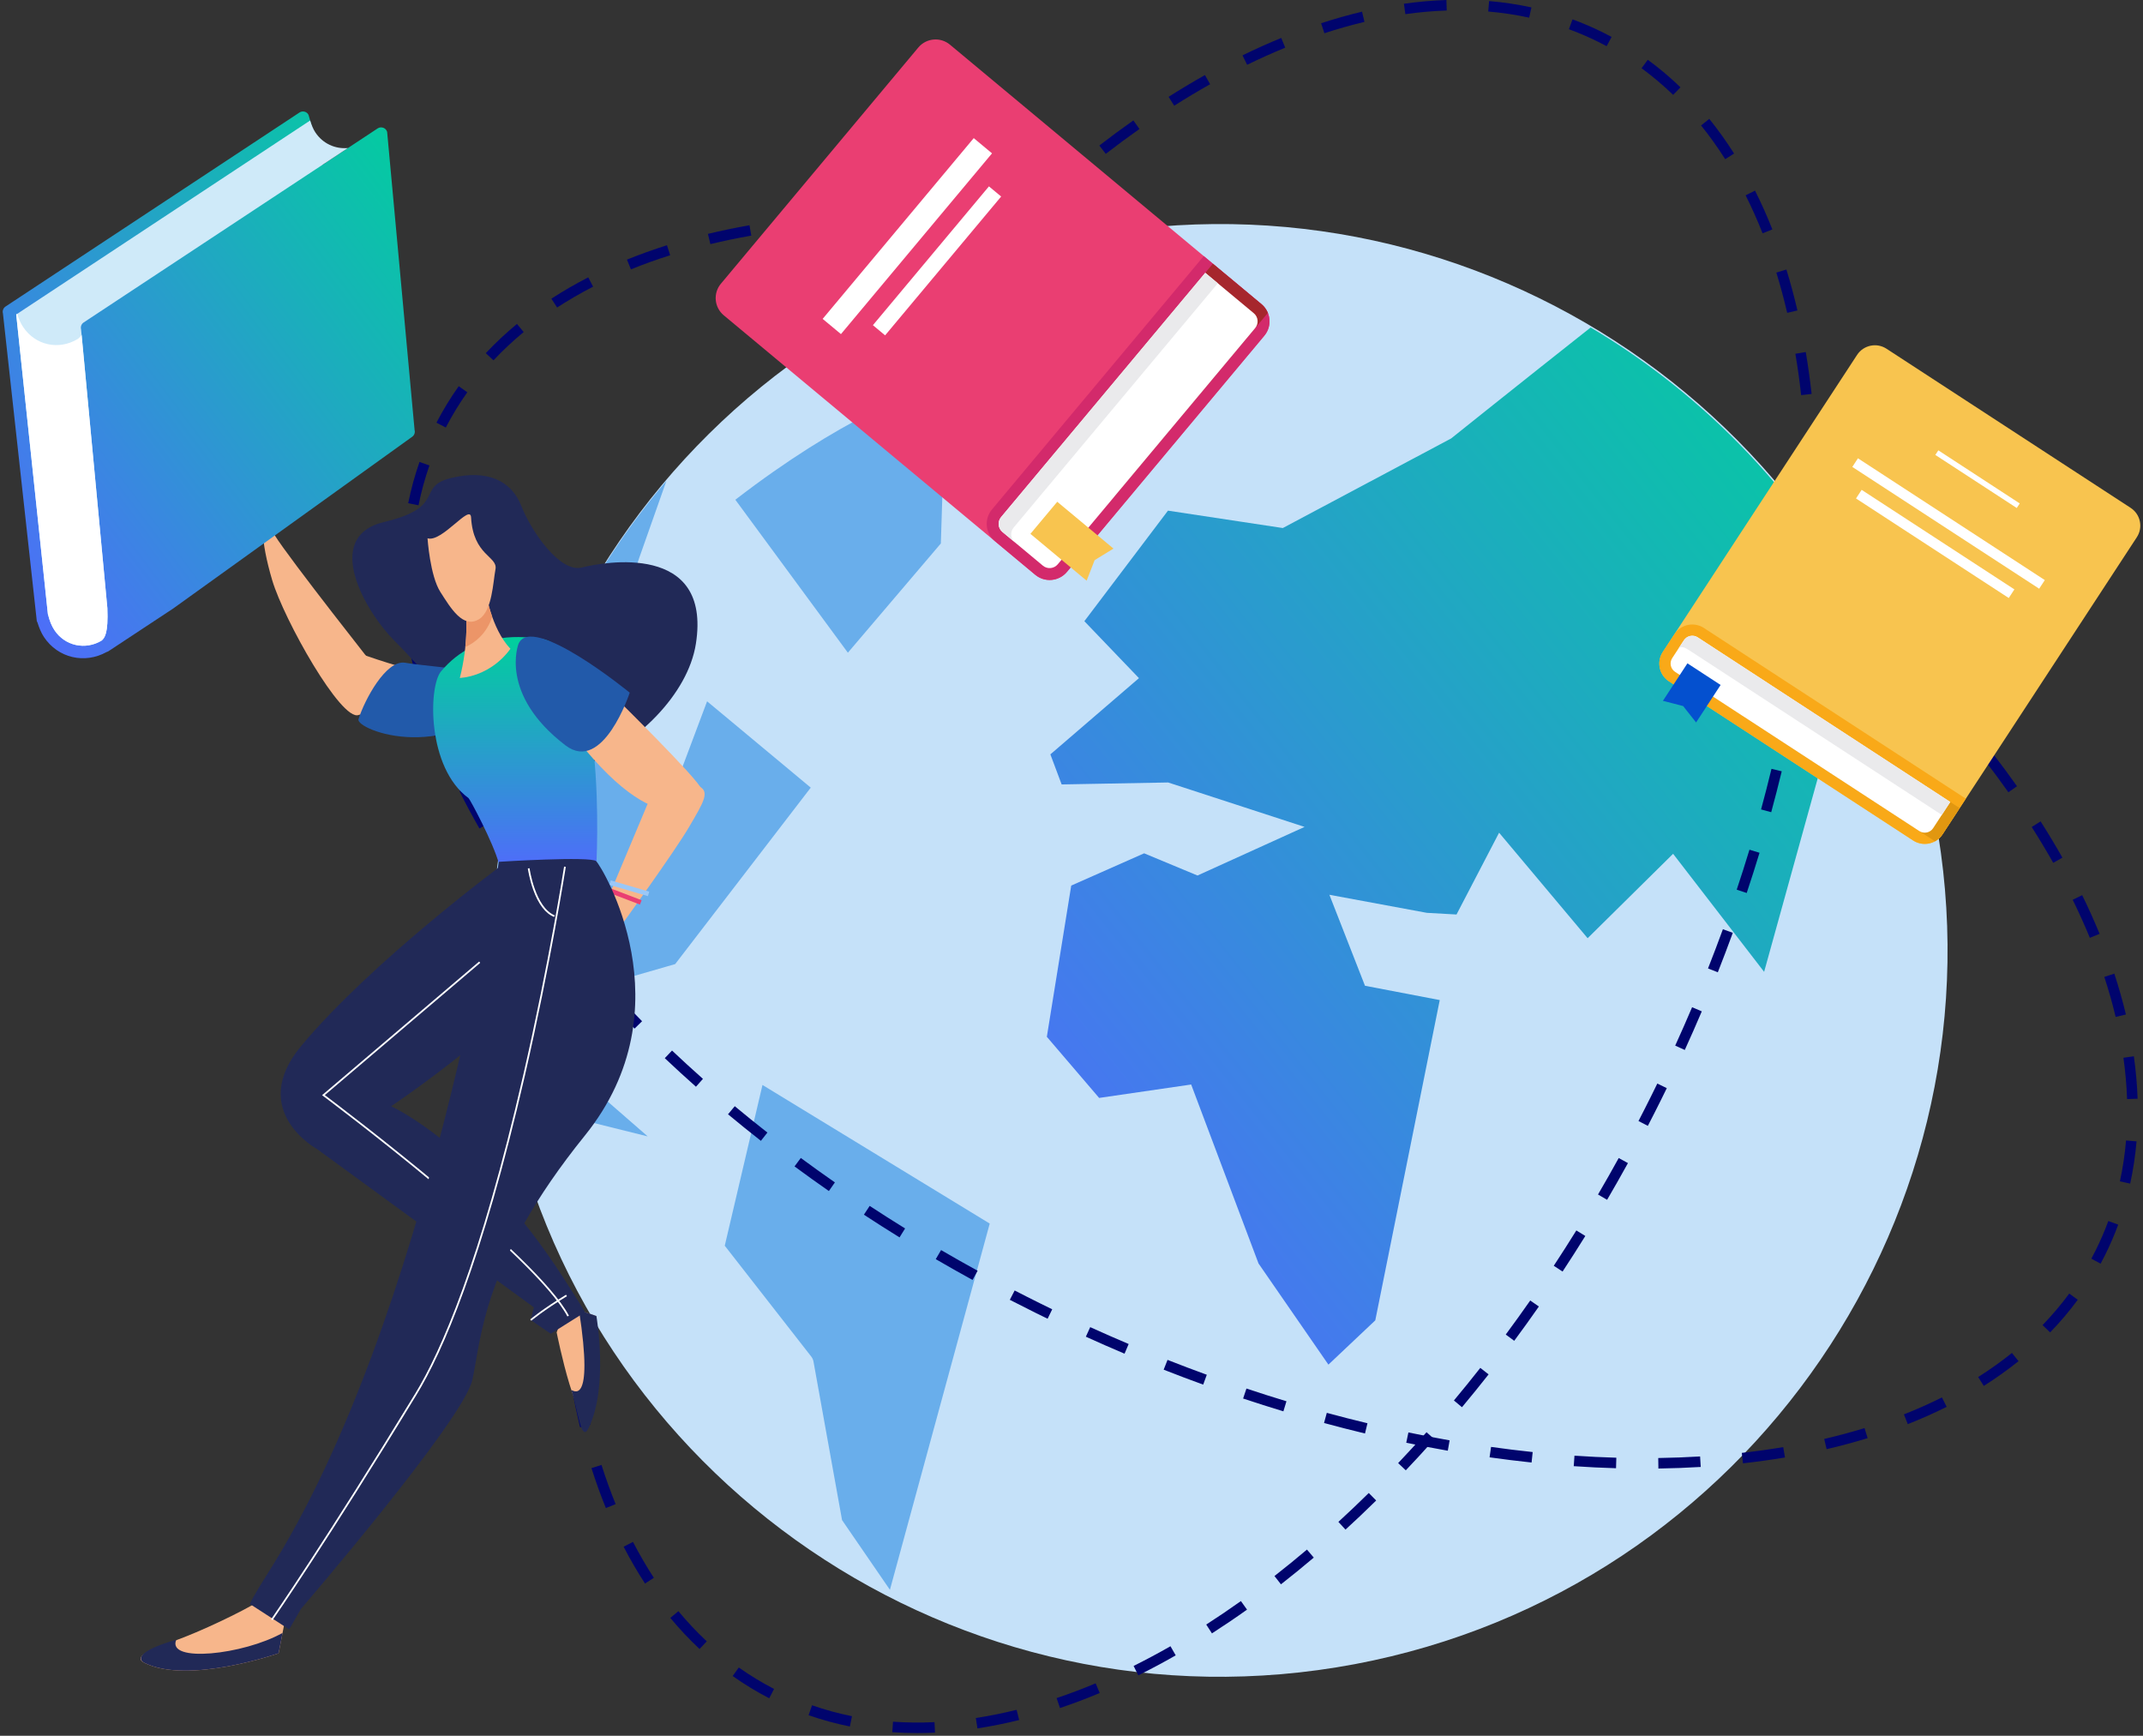 <svg width="526" height="426" viewBox="0 0 526 426" fill="none" xmlns="http://www.w3.org/2000/svg">
<rect x="0" y="0" width="526" height="426" fill="#333333" stroke="none"/>
<path d="M266.377 58.088C169.619 76.288 105.727 169.699 123.969 266.278C142.186 362.854 235.745 426.626 332.512 408.432C429.27 390.21 493.149 296.83 474.926 200.26C456.69 103.672 363.11 39.885 266.377 58.088Z" fill="#C5E1F9"/>
<path d="M458.156 152.279L448.605 182.203L433.004 238.513L410.663 209.544L389.684 230.262L367.954 204.365L357.501 224.442L350.221 224.033L326.301 219.601L335.036 241.933L353.386 245.442L337.565 324.047L326.059 334.916L308.906 310.093L292.371 266.167L269.782 269.459L256.948 254.458L262.934 217.343L280.828 209.426L293.925 214.874L320.207 202.946L286.724 192.04L260.582 192.52L257.814 185.142L279.556 166.434L266.158 152.456L286.68 125.326L314.864 129.594L356.17 107.615C356.17 107.615 372.333 94.674 390.429 80.371C418.938 97.301 442.641 122.049 458.156 152.279Z" fill="url(#paint0_linear_90_396)"/>
<path d="M163.577 117.994L156.846 137.071L145.493 171.96C145.204 172.908 145.425 173.936 146.082 174.658L161.926 191.786C162.59 192.477 163.8 192.755 164.483 192.594C165.407 192.39 166.174 191.755 166.512 190.879L173.556 172.118L198.999 193.304L165.721 236.614L143.454 243.029C142.424 243.323 141.67 244.194 141.493 245.262L139.272 260.027C139.135 260.96 139.461 261.889 140.165 262.511L158.981 278.903L132.402 272.296L123.85 265.197C113.927 210.686 130.124 157.291 163.577 117.994Z" fill="#69AEEB"/>
<path d="M199.14 332.961L177.892 305.732L187.151 266.278L242.928 300.296L218.431 390.182L206.683 373.072L199.671 334.16C199.59 333.714 199.407 333.308 199.14 332.961Z" fill="#69AEEB"/>
<path d="M208.112 160.19L180.49 122.65C206.344 102.709 224.927 95.826 232.181 93.708L230.931 133.379L208.112 160.19Z" fill="#69AEEB"/>
<path d="M344.946 3.472L344.587 0.917C348.099 0.424 351.608 0.115 355.018 0L355.105 2.58C351.788 2.692 348.369 2.992 344.946 3.472ZM375.336 4.336C372.078 3.624 368.696 3.119 365.283 2.828L365.503 0.257C369.028 0.558 372.522 1.081 375.889 1.815L375.336 4.336ZM325.069 8.158L324.266 5.705C327.629 4.606 331.008 3.652 334.313 2.865L334.912 5.377C331.675 6.145 328.365 7.081 325.069 8.158ZM394.348 11.333C393.65 10.959 392.933 10.59 392.222 10.237C389.911 9.094 387.509 8.059 385.086 7.17L385.979 4.748C388.489 5.671 390.975 6.74 393.37 7.926C394.109 8.292 394.85 8.673 395.57 9.06L394.348 11.333ZM306.107 15.902L304.972 13.582C308.14 12.036 311.339 10.599 314.479 9.314L315.46 11.702C312.372 12.966 309.226 14.378 306.107 15.902ZM410.678 23.286C408.224 20.92 405.614 18.721 402.921 16.744L404.451 14.666C407.24 16.707 409.94 18.984 412.475 21.431L410.678 23.286ZM288.216 25.944L286.829 23.766C289.792 21.886 292.796 20.09 295.756 18.423L297.025 20.672C294.105 22.317 291.139 24.088 288.216 25.944ZM271.411 37.76L269.828 35.719C272.593 33.582 275.407 31.506 278.188 29.549L279.677 31.658C276.928 33.594 274.145 35.648 271.411 37.76ZM423.447 39.064C421.601 36.156 419.608 33.371 417.526 30.788L419.543 29.171C421.684 31.829 423.732 34.694 425.631 37.683L423.447 39.064ZM255.66 50.98L253.923 49.069C256.501 46.73 259.13 44.432 261.739 42.239L263.405 44.212C260.821 46.383 258.214 48.66 255.66 50.98ZM432.625 57.255C431.35 54.034 429.95 50.899 428.461 47.935L430.773 46.78C432.296 49.812 433.727 53.018 435.03 56.307L432.625 57.255ZM240.937 65.342L239.066 63.558C241.465 61.052 243.922 58.571 246.367 56.186L248.173 58.029C245.75 60.396 243.314 62.855 240.937 65.342ZM438.666 76.781C437.878 73.408 436.982 70.084 436.004 66.9L438.474 66.144C439.47 69.384 440.382 72.766 441.183 76.195L438.666 76.781ZM442.095 96.976C441.71 93.534 441.232 90.118 440.677 86.822L443.225 86.395C443.789 89.737 444.273 93.2 444.664 96.688L442.095 96.976ZM443.358 117.449C443.308 113.996 443.178 110.545 442.973 107.194L445.555 107.036C445.763 110.427 445.893 113.918 445.943 117.412L443.358 117.449ZM445.366 138.149L442.784 137.976C443.02 134.537 443.187 131.087 443.284 127.717L445.868 127.788C445.769 131.195 445.601 134.68 445.366 138.149ZM443.187 158.771L440.628 158.409C441.112 155.005 441.537 151.573 441.89 148.209L444.463 148.482C444.103 151.876 443.675 155.336 443.187 158.771ZM439.6 179.186L437.072 178.659C437.773 175.293 438.428 171.898 439.014 168.562L441.561 169.008C440.969 172.369 440.311 175.794 439.6 179.186ZM434.747 199.331L432.253 198.656C433.156 195.342 434.015 191.991 434.813 188.692L437.326 189.296C436.522 192.619 435.657 195.995 434.747 199.331ZM428.731 219.161L426.28 218.343C427.366 215.088 428.418 211.792 429.404 208.54L431.877 209.289C430.884 212.563 429.826 215.884 428.731 219.161ZM421.638 238.625L419.233 237.68C420.493 234.483 421.721 231.247 422.885 228.059L425.315 228.939C424.145 232.151 422.907 235.41 421.638 238.625ZM413.53 257.689L411.178 256.62C412.596 253.507 413.992 250.339 415.326 247.201L417.706 248.211C416.366 251.367 414.96 254.554 413.53 257.689ZM404.463 276.316L402.167 275.13C403.225 273.092 404.283 271.004 405.313 268.929C405.81 267.932 406.303 266.931 406.79 265.931L409.114 267.062C408.624 268.065 408.131 269.072 407.631 270.075C406.592 272.166 405.527 274.266 404.463 276.316ZM394.463 294.464L392.232 293.163C393.954 290.221 395.663 287.21 397.314 284.212L399.579 285.454C397.916 288.471 396.197 291.503 394.463 294.464ZM383.534 312.073L381.371 310.654C383.242 307.814 385.107 304.896 386.916 301.981L389.116 303.341C387.295 306.274 385.414 309.214 383.534 312.073ZM371.666 329.068L369.587 327.531C371.603 324.806 373.627 321.997 375.597 319.175L377.716 320.652C375.733 323.489 373.698 326.324 371.666 329.068ZM138.759 329.814C138.455 327.256 138.197 324.623 137.989 321.99L140.568 321.789C140.773 324.388 141.027 326.986 141.325 329.511L138.759 329.814ZM358.844 345.366L356.862 343.712C359.04 341.104 361.218 338.416 363.34 335.715L365.376 337.31C363.238 340.029 361.041 342.74 358.844 345.366ZM142.383 350.285C141.589 346.986 140.875 343.56 140.267 340.101L142.814 339.652C143.413 343.062 144.114 346.435 144.896 349.678L142.383 350.285ZM345.052 360.856L343.175 359.081C345.508 356.625 347.851 354.076 350.141 351.505L352.071 353.218C349.765 355.81 347.404 358.381 345.052 360.856ZM148.713 370.12C147.434 366.98 146.243 363.681 145.176 360.314L147.639 359.537C148.688 362.835 149.855 366.069 151.108 369.148L148.713 370.12ZM330.254 375.408L328.507 373.506C331.002 371.223 333.512 368.838 335.967 366.422L337.782 368.262C335.303 370.7 332.771 373.103 330.254 375.408ZM158.319 388.643C156.461 385.793 154.695 382.751 153.069 379.605L155.365 378.421C156.951 381.494 158.676 384.458 160.485 387.233L158.319 388.643ZM314.411 388.832L312.819 386.8C315.478 384.724 318.159 382.541 320.794 380.308L322.466 382.274C319.807 384.529 317.098 386.738 314.411 388.832ZM297.472 400.874L296.073 398.706C298.899 396.888 301.763 394.952 304.581 392.945L306.083 395.045C303.231 397.077 300.333 399.037 297.472 400.874ZM171.709 404.709C169.198 402.364 166.781 399.793 164.525 397.074L166.517 395.426C168.705 398.065 171.044 400.555 173.474 402.825L171.709 404.709ZM279.398 411.173L278.243 408.865C281.244 407.372 284.288 405.746 287.295 404.03L288.579 406.27C285.529 408.014 282.439 409.661 279.398 411.173ZM188.809 416.801C185.709 415.203 182.69 413.366 179.835 411.343L181.331 409.24C184.089 411.191 187.003 412.966 189.997 414.509L188.809 416.801ZM260.172 419.201L259.347 416.757C262.506 415.692 265.729 414.475 268.925 413.134L269.924 415.512C266.673 416.878 263.39 418.117 260.172 419.201ZM208.605 423.727C205.155 423.033 201.745 422.1 198.468 420.954L199.321 418.52C202.486 419.626 205.781 420.527 209.117 421.199L208.605 423.727ZM239.91 424.194L239.519 421.645C242.802 421.143 246.172 420.468 249.532 419.632L250.156 422.138C246.718 422.989 243.271 423.683 239.91 424.194ZM225.168 425.34C223.105 425.34 221.032 425.269 219.009 425.127L219.192 422.553C222.509 422.785 225.935 422.822 229.376 422.661L229.497 425.238C228.051 425.306 226.593 425.34 225.168 425.34Z" fill="#00046D"/>
<path d="M225.351 54.988C221.897 54.907 218.443 54.901 215.068 54.966L215.018 52.386C218.428 52.318 221.922 52.327 225.413 52.407L225.351 54.988ZM245.886 56.282C242.454 55.935 239.003 55.65 235.63 55.437L235.792 52.86C239.199 53.077 242.683 53.365 246.146 53.715L245.886 56.282ZM194.567 56.344L194.263 53.78C197.639 53.383 201.126 53.061 204.626 52.829L204.797 55.406C201.34 55.635 197.899 55.951 194.567 56.344ZM259.693 58.014C258.502 57.837 257.295 57.664 256.11 57.503L256.46 54.944C257.658 55.108 258.874 55.282 260.075 55.462L259.693 58.014ZM174.364 59.909L173.759 57.401C177.057 56.604 180.489 55.895 183.961 55.285L184.408 57.828C180.991 58.426 177.612 59.126 174.364 59.909ZM154.859 66.107L153.888 63.716C157.031 62.44 160.339 61.254 163.708 60.185L164.49 62.647C161.183 63.691 157.943 64.856 154.859 66.107ZM136.744 75.471L135.332 73.308C138.187 71.453 141.234 69.688 144.387 68.068L145.572 70.36C142.497 71.943 139.527 73.662 136.744 75.471ZM121.124 88.436L119.238 86.674C121.59 84.168 124.162 81.755 126.886 79.503L128.537 81.489C125.896 83.672 123.402 86.011 121.124 88.436ZM109.423 104.923L107.127 103.737C108.728 100.646 110.568 97.632 112.594 94.783L114.704 96.275C112.746 99.026 110.971 101.938 109.423 104.923ZM102.724 124.009L100.189 123.498C100.887 120.054 101.821 116.65 102.966 113.379L105.408 114.234C104.3 117.39 103.397 120.68 102.724 124.009ZM98.675 144.356C98.606 142.913 98.572 141.46 98.572 140.035C98.572 137.969 98.644 135.903 98.786 133.887L101.368 134.07C101.228 136.024 101.157 138.031 101.157 140.035C101.16 141.42 101.191 142.832 101.256 144.235L98.675 144.356ZM466.542 162.999C464.171 160.58 461.708 158.149 459.216 155.773L461.003 153.908C463.514 156.303 465.999 158.756 468.391 161.193L466.542 162.999ZM101.784 164.975C100.93 161.543 100.235 158.102 99.723 154.748L102.277 154.357C102.78 157.634 103.456 160.998 104.294 164.353L101.784 164.975ZM480.384 178.204C478.209 175.624 475.928 173.022 473.604 170.473L475.519 168.739C477.861 171.312 480.167 173.936 482.364 176.541L480.384 178.204ZM108.418 184.712C107.053 181.459 105.808 178.186 104.722 174.977L107.174 174.15C108.238 177.3 109.46 180.518 110.801 183.711L108.418 184.712ZM492.96 194.447C491.021 191.699 488.964 188.921 486.847 186.192L488.892 184.616C491.03 187.372 493.112 190.182 495.073 192.96L492.96 194.447ZM117.677 203.333C115.933 200.285 114.279 197.2 112.765 194.165L115.08 193.016C116.572 196.008 118.201 199.046 119.923 202.051L117.677 203.333ZM503.966 211.764C502.319 208.846 500.54 205.888 498.685 202.971L500.866 201.586C502.747 204.541 504.546 207.539 506.219 210.497L503.966 211.764ZM128.922 220.802C126.892 217.962 124.928 215.069 123.082 212.21L125.257 210.813C127.079 213.638 129.021 216.497 131.029 219.306L128.922 220.802ZM512.955 230.166C511.683 227.081 510.268 223.94 508.745 220.83L511.069 219.696C512.617 222.856 514.054 226.049 515.344 229.187L512.955 230.166ZM141.715 237.159C139.456 234.505 137.247 231.798 135.146 229.119L137.185 227.527C139.261 230.181 141.448 232.86 143.685 235.487L141.715 237.159ZM519.288 249.583C518.519 246.352 517.582 243.048 516.502 239.758L518.959 238.956C520.061 242.313 521.017 245.687 521.805 248.985L519.288 249.583ZM155.756 252.445C153.314 249.973 150.906 247.446 148.594 244.934L150.499 243.187C152.789 245.68 155.179 248.186 157.596 250.636L155.756 252.445ZM170.823 266.711C168.229 264.41 165.654 262.053 163.172 259.705L164.95 257.831C167.413 260.161 169.967 262.499 172.539 264.782L170.823 266.711ZM522.09 269.741C521.978 266.43 521.677 263.016 521.196 259.6L523.756 259.241C524.25 262.747 524.56 266.25 524.675 269.654L522.09 269.741ZM186.763 279.99C184.035 277.856 181.32 275.663 178.692 273.473L180.349 271.491C182.959 273.665 185.652 275.843 188.358 277.961L186.763 279.99ZM522.857 290.487L520.331 289.936C521.041 286.683 521.55 283.307 521.839 279.903L524.417 280.12C524.116 283.639 523.592 287.126 522.857 290.487ZM203.45 292.311C200.611 290.335 197.772 288.303 195.02 286.268L196.556 284.193C199.292 286.212 202.107 288.232 204.927 290.193L203.45 292.311ZM220.792 303.688C217.854 301.87 214.909 299.996 212.045 298.116L213.463 295.96C216.309 297.828 219.235 299.689 222.155 301.495L220.792 303.688ZM515.596 310.137L513.318 308.913C513.694 308.219 514.063 307.504 514.417 306.791C515.565 304.481 516.598 302.086 517.489 299.667L519.915 300.56C518.994 303.062 517.92 305.546 516.735 307.937C516.365 308.678 515.984 309.415 515.596 310.137ZM238.708 314.135C235.686 312.475 232.649 310.756 229.682 309.028L230.989 306.801C233.933 308.517 236.949 310.223 239.956 311.874L238.708 314.135ZM257.137 323.653C256.128 323.164 255.123 322.672 254.114 322.173C252.032 321.142 249.929 320.076 247.862 319.011L249.05 316.718C251.105 317.778 253.193 318.837 255.266 319.862C256.265 320.355 257.264 320.847 258.266 321.334L257.137 323.653ZM503.206 327.008L501.344 325.215C503.715 322.765 505.921 320.16 507.898 317.471L509.983 318.998C507.935 321.783 505.654 324.477 503.206 327.008ZM276.021 332.23C272.859 330.892 269.663 329.489 266.523 328.061L267.593 325.713C270.715 327.132 273.889 328.523 277.029 329.854L276.021 332.23ZM295.324 339.825C292.097 338.651 288.833 337.415 285.621 336.154L286.571 333.751C289.757 335.008 293 336.235 296.208 337.4L295.324 339.825ZM486.922 340.141L485.541 337.96C488.455 336.117 491.241 334.129 493.829 332.05L495.452 334.064C492.786 336.201 489.919 338.245 486.922 340.141ZM315.009 346.376C311.726 345.382 308.397 344.325 305.123 343.235L305.939 340.785C309.194 341.869 312.496 342.919 315.76 343.907L315.009 346.376ZM468.264 349.523L467.315 347.122C470.539 345.852 473.679 344.452 476.651 342.966L477.809 345.273C474.771 346.794 471.559 348.225 468.264 349.523ZM335.038 351.815C331.712 351.013 328.326 350.148 324.985 349.241L325.664 346.751C328.981 347.652 332.342 348.51 335.643 349.303L335.038 351.815ZM448.34 355.665L447.754 353.153C451.133 352.366 454.462 351.471 457.652 350.495L458.412 352.961C455.167 353.955 451.778 354.866 448.34 355.665ZM355.362 356.043C351.995 355.451 348.564 354.794 345.166 354.085L345.693 351.558C349.066 352.261 352.467 352.914 355.809 353.5L355.362 356.043ZM375.925 358.939C372.53 358.579 369.064 358.152 365.617 357.666L365.98 355.11C369.397 355.594 372.834 356.018 376.198 356.371L375.925 358.939ZM427.812 359.14L427.526 356.575C430.967 356.191 434.39 355.714 437.694 355.16L438.126 357.703C434.771 358.267 431.302 358.75 427.812 359.14ZM396.655 360.342C393.248 360.246 389.758 360.075 386.276 359.837L386.453 357.263C389.897 357.498 393.357 357.666 396.73 357.762L396.655 360.342ZM407.053 360.416L407.016 357.836C410.476 357.783 413.932 357.656 417.29 357.452L417.445 360.029C414.047 360.233 410.55 360.364 407.053 360.416Z" fill="#00046D"/>
<path d="M113.675 176.287C113.675 176.287 103.563 163.947 96.805 157.254C90.047 150.56 78.774 131.796 94.285 128.107C109.797 124.418 101.977 119.456 110.709 117.316C119.44 115.182 125.488 117.849 127.964 124.171C130.443 130.492 137.468 140.639 142.805 139.28C148.145 137.923 174.715 133.048 170.806 157.994C166.893 182.94 120.415 206.765 113.675 176.287Z" fill="#212957"/>
<path d="M99.147 163.882C99.147 163.882 87.02 160.397 83.632 158.309C80.237 156.225 80.781 162.166 83.455 167.313C86.127 172.458 88.044 178.074 93.056 176.023C98.07 173.967 102.212 164.6 99.147 163.882Z" fill="#F7B68B"/>
<path d="M93.05 165.037C93.05 165.037 71.103 137.285 67.349 131.242C63.594 125.193 63.926 132.682 66.815 142.402C69.707 152.124 83.75 177.07 88.004 175.481C92.262 173.899 105.03 169.135 93.05 165.037Z" fill="#F7B68B"/>
<path d="M127.932 168.045C130.284 165.226 106.988 163.934 99.432 162.655C94.737 161.865 89.466 171.823 87.992 176.507C87.185 179.068 110.811 188.577 127.932 168.045Z" fill="#225AAA"/>
<path d="M146.335 213.025C146.335 213.025 149.736 157.139 131.609 156.64C130.011 156.597 117.202 154.048 108.25 164.777C105.113 168.537 104.815 188.444 114.999 195.872C115.35 196.126 121.053 206.749 122.443 211.904C124.513 219.585 146.335 213.025 146.335 213.025Z" fill="url(#paint1_linear_90_396)"/>
<path d="M150.675 170.835C150.675 170.835 171.458 191.228 172.196 193.716C172.938 196.2 163.493 209.233 141.527 181.342C129.454 166.016 150.675 170.835 150.675 170.835Z" fill="#F7B68B"/>
<path d="M113.464 145.815C111.255 139.283 119.189 145.112 119.189 145.112C119.189 145.112 120.508 154.196 125.283 159.23C124.669 160.078 123.968 160.887 123.186 161.642C120.191 164.517 116.493 166.112 112.862 166.4C114.913 158.341 114.913 150.105 113.464 145.815Z" fill="#F7B68B"/>
<path d="M120.809 151.362C120.192 153.289 119.143 155.051 117.638 156.498C116.617 157.476 115.463 158.244 114.212 158.805C114.765 153.512 114.454 148.745 113.465 145.815C111.255 139.282 119.19 145.112 119.19 145.112C119.19 145.112 119.605 147.967 120.809 151.362Z" fill="#EC9568"/>
<path d="M104.938 132.112C104.938 132.112 105.544 141.314 108.085 145.276C110.623 149.234 113.676 154.456 117.642 151.92C120.816 149.891 121.008 142.962 121.617 139.694C122.206 136.513 116.152 136.417 115.622 126.961C115.429 123.545 108.448 133.224 104.938 132.112Z" fill="#F7B68B"/>
<path d="M159.493 196.014L147.872 223.677L139.522 234.514L136.919 238.829L137.611 249.091C137.611 249.091 138.042 249.258 138.56 248.304C138.669 248.1 138.734 249.307 138.734 249.307C138.734 249.307 140.661 249.112 141.536 243.534C141.632 242.927 141.921 245.953 141.921 245.953C141.921 245.953 142.374 246.201 143.364 244.101C143.689 243.401 143.469 242.376 144.018 241.363C144.589 240.31 145.874 237.813 146.839 236.515C147.807 235.217 149.002 234.493 150.438 232.411C152.291 229.704 152.371 227.276 152.371 227.276C152.371 227.276 165.58 209.045 169.161 202.915C172.748 196.785 174.48 194.078 171.234 192.846C167.991 191.616 159.493 196.014 159.493 196.014Z" fill="#F7B68B"/>
<path d="M159.034 219.932L149.583 217.169L149.906 216.069L159.357 218.835L159.034 219.932Z" fill="#9AC7F7"/>
<path d="M157.072 222.004L148.868 218.873L149.278 217.804L157.482 220.935L157.072 222.004Z" fill="#EA3E72"/>
<path d="M138.094 240.582C138.094 240.582 137.964 245.095 137.784 247.471L137.61 249.09C137.61 249.09 138.042 249.258 138.56 248.304L138.411 242.23L140.508 237.881L138.094 240.582Z" fill="#EC9568"/>
<path d="M141.806 245.928L141.791 245.9L141.788 245.872L141.586 244.621C141.688 245.259 141.806 245.928 141.806 245.928Z" fill="#EC9568"/>
<path d="M142.436 238.609L140.45 242.273C140.45 242.273 140.562 245.798 140.019 248.217C140.562 247.406 141.151 245.996 141.536 243.534C141.542 243.494 141.551 243.472 141.561 243.466L141.291 242.007L142.436 238.609Z" fill="#EC9568"/>
<path d="M60.595 118.533L62.674 115.488C62.674 115.488 63.124 117.028 62.376 118.121C61.733 119.066 60.949 120.224 60.949 120.224L60.595 118.533Z" fill="#F7B68B"/>
<path d="M61.543 122.098L62.334 119.834L64.723 119.081C64.723 119.081 65.17 119.645 63.504 120.862C63.135 121.144 62.359 123.653 62.359 123.653L61.543 122.098Z" fill="#F7B68B"/>
<path d="M64.719 131.753C64.719 131.753 61.703 127.921 59.941 122.801C58.178 117.681 59.565 117.294 59.931 115.659C60.288 114.026 60.567 111.697 61.166 113.568C61.762 115.442 60.915 118.614 61.179 119.605C61.442 120.593 62.544 121.733 63.375 122.984C64.21 124.242 64.666 125.217 64.567 123.721C64.468 122.216 64.43 121.711 64.592 121.203C64.756 120.689 64.933 119.868 65.65 119.927C66.357 119.983 65.963 121.116 65.997 121.615C66.031 122.117 67.183 124.558 67.338 125.149C67.499 125.744 67.043 127.782 66.897 129.101C66.826 129.752 66.401 131.27 65.833 132.642C65.25 134.051 65.554 133.01 64.719 131.753Z" fill="#F7B68B"/>
<path d="M127.262 158.043C127.262 158.043 122.388 170.414 138.811 182.94C148.018 189.962 154.568 169.999 154.568 169.999C154.568 169.999 130.486 150.3 127.262 158.043Z" fill="#225AAA"/>
<path d="M145.341 346.181L146.194 322.954L139.045 320.46L136.631 327.008C136.631 327.008 142.095 354.41 145.341 346.181Z" fill="#F7B68B"/>
<path d="M140.245 341.191C140.344 340.878 145.93 346.261 142.116 321.529L146.386 322.978C146.386 322.978 149.439 340.466 144.431 350.545C142.634 354.16 141.921 346.28 140.245 341.191Z" fill="#212957"/>
<path d="M135.178 327.336L130.278 323.979L131.045 320.86L77.874 282.05C77.874 282.05 60.625 272.68 73.936 256.701C91.135 236.038 123.229 212.294 123.229 212.294C123.229 212.294 139.975 217.262 140.949 223.729C143.391 239.932 95.991 271.503 95.991 271.503C95.991 271.503 117.169 280.894 138.293 313.624C143.022 320.947 143.605 322.04 143.605 322.04L135.178 327.336Z" fill="#212957"/>
<path d="M139.268 323.093C131.231 307.854 79.782 269.332 79.264 268.945L79.053 268.787L79.251 268.616L117.606 235.985L117.879 236.305L79.726 268.765C83.347 271.488 131.824 308.074 139.64 322.898L139.268 323.093Z" fill="white"/>
<path d="M130.416 324.137L130.143 323.818C130.174 323.793 133.159 321.259 138.936 317.762L139.153 318.121C133.41 321.597 130.447 324.112 130.416 324.137Z" fill="white"/>
<path d="M70.07 397.083L68.379 405.765C68.379 405.765 46.253 413.484 35.486 408.131C32.752 406.768 35.948 405.142 42.675 402.76C49.172 400.468 59.592 395.475 63.641 392.923C67.684 390.368 70.07 397.083 70.07 397.083Z" fill="#F7B68B"/>
<path d="M122.444 211.51C122.444 211.51 105.285 323.901 65.881 385.88C62.006 391.978 61.326 393.651 61.326 393.651L70.973 399.895L73.868 394.871C73.868 394.871 113.703 348.575 115.931 338.682C118.165 328.789 118.215 310.093 143.559 278.689C168.904 247.288 147.723 212.628 146.33 211.355C144.937 210.082 122.444 211.51 122.444 211.51Z" fill="#212957"/>
<path d="M66.876 397.665L66.531 397.427C66.668 397.235 80.184 377.721 101.935 341.993C108.203 331.701 117.89 309.778 128.44 263.806C134.752 236.305 138.422 212.92 138.456 212.687L138.872 212.752C138.835 212.985 135.164 236.385 128.85 263.902C118.285 309.926 108.579 331.89 102.295 342.21C80.535 377.954 67.012 397.473 66.876 397.665Z" fill="white"/>
<path d="M136.013 225.046C133.881 224.194 132.147 221.923 130.856 218.303C129.903 215.629 129.559 213.167 129.556 213.142L129.975 213.087C129.987 213.183 131.343 222.723 136.171 224.658L136.013 225.046Z" fill="white"/>
<path d="M43.26 402.441C40.842 408.184 59.724 406.143 69.355 400.76L68.38 405.765C68.38 405.765 46.254 413.484 35.487 408.131C33.144 406.964 35.186 404.73 43.26 402.441Z" fill="#212957"/>
<path d="M0.72 76.92L9.036 152.453C9.073 152.567 9.138 152.654 9.191 152.756C9.619 154.113 10.116 155.33 10.783 156.337C14.218 161.525 20.821 163.012 26.173 160.017C26.319 159.976 26.462 159.933 26.592 159.846L26.968 159.598L42.523 149.334L101.13 107.222C101.682 106.859 101.937 106.175 101.76 105.534L95.024 32.389C94.983 32.234 94.912 32.086 94.825 31.953C94.651 31.689 94.391 31.473 94.08 31.361C93.621 31.191 93.103 31.243 92.693 31.516L79.131 40.467C75.789 28.282 75.773 28.242 75.646 28.044C75.177 27.338 74.222 27.142 73.508 27.613L1.353 75.235C0.801 75.601 0.543 76.288 0.72 76.92Z" fill="url(#paint2_linear_90_396)"/>
<path d="M20.535 79.138L85.389 36.332C82.317 36.611 79.252 35.282 77.402 32.491C76.875 31.692 76.475 30.695 76.124 29.574L3.981 77.183L11.757 150.752L11.795 150.833C12.176 152.394 12.682 153.639 13.352 154.642C15.937 158.548 20.967 159.617 24.96 157.204C25.723 156.532 26.602 155.401 26.356 149.272L19.902 80.832C19.726 80.188 19.983 79.503 20.535 79.138Z" fill="#CFEAF9"/>
<path d="M19.263 83.062L19.17 83.143L19.071 83.201C14.413 86.02 8.651 84.747 5.669 80.24C5.074 79.345 4.599 78.283 4.217 77.028L3.981 77.183L11.757 150.752L11.795 150.833C12.176 152.394 12.682 153.639 13.352 154.642C15.937 158.548 20.967 159.617 24.96 157.204C25.723 156.532 26.602 155.401 26.356 149.272L20.03 82.179C19.803 82.526 19.546 82.808 19.263 83.062Z" fill="white"/>
<path d="M225.403 11.659L176.945 69.629C174.991 71.964 175.307 75.433 177.647 77.382L254.102 141.067C256.436 143.012 259.914 142.699 261.866 140.367L310.327 82.393C312.275 80.064 311.959 76.592 309.625 74.647L233.167 10.962C230.83 9.016 227.352 9.329 225.403 11.659Z" fill="#EA3E72"/>
<path d="M261.867 140.367L310.328 82.393C312.277 80.064 311.96 76.592 309.627 74.647L295.459 62.849L243.473 125.044C241.518 127.376 241.835 130.845 244.171 132.794L254.104 141.067C256.437 143.012 259.915 142.699 261.867 140.367Z" fill="#D32A6B"/>
<path d="M259.75 110.121C258.831 111.22 258.98 112.853 260.079 113.766L270.011 122.04C271.106 122.953 272.742 122.805 273.657 121.708L311.196 76.799C310.87 75.991 310.346 75.248 309.626 74.647L297.702 64.716L259.75 110.121Z" fill="#A6272D"/>
<path d="M259.623 138.496C258.701 139.592 257.072 139.744 255.974 138.827L246.045 130.557C244.946 129.643 244.797 128.005 245.716 126.911L295.831 66.956L307.755 76.883C308.851 77.799 308.996 79.435 308.081 80.525L259.623 138.496Z" fill="white"/>
<path d="M245.716 126.912C244.797 128.005 244.946 129.644 246.045 130.557L249.129 133.125C248.03 132.211 247.882 130.576 248.8 129.479L298.912 69.527L295.831 66.956L245.716 126.912Z" fill="#EAEAEC"/>
<path d="M273.302 134.637L268.682 137.471L266.715 142.513L252.916 131.022L256.208 127.082L259.503 123.145L273.302 134.637Z" fill="#F8C44F"/>
<path d="M214.258 79.807L242.736 45.739L245.734 48.233L217.252 82.303L214.258 79.807Z" fill="white"/>
<path d="M201.922 78.261L239.005 33.898L243.491 37.636L206.412 81.997L201.922 78.261Z" fill="white"/>
<path d="M522.972 124.645L463.042 85.587C460.631 84.013 457.398 84.695 455.822 87.101L408.133 160.01C406.563 162.417 407.236 165.645 409.65 167.215L469.58 206.276C471.991 207.846 475.224 207.168 476.797 204.761L524.486 131.849C526.062 129.446 525.382 126.218 522.972 124.645Z" fill="#F8C44F"/>
<path d="M409.65 167.215L469.58 206.276C471.991 207.846 475.224 207.168 476.797 204.761L482.516 196.02L418.218 154.116C415.807 152.543 412.573 153.224 410.997 155.631L408.133 160.01C406.563 162.417 407.236 165.645 409.65 167.215Z" fill="#F9A918"/>
<path d="M434.067 167.738C432.928 167.001 431.408 167.32 430.669 168.454L427.802 172.833C427.067 173.961 427.384 175.478 428.519 176.219L474.942 206.474C475.671 206.077 476.313 205.504 476.797 204.761L481.002 198.331L434.067 167.738Z" fill="#E19710"/>
<path d="M411.166 164.904C410.03 164.167 409.711 162.649 410.446 161.519L413.316 157.139C414.052 156.009 415.575 155.69 416.711 156.43L478.691 196.823L474.487 203.256C473.745 204.386 472.222 204.699 471.092 203.965L411.166 164.904Z" fill="white"/>
<path d="M416.711 156.43C415.575 155.689 414.052 156.008 413.316 157.139L411.78 159.477C412.522 158.35 413.499 158.864 414.632 159.604L476.615 200L478.691 196.822L416.711 156.43Z" fill="#EAEAEC"/>
<path d="M416.308 177.309L413.128 173.286L408.163 172L414.18 162.801L418.254 165.456L422.325 168.11L416.308 177.309Z" fill="#0450CF"/>
<path d="M475.765 110.527L495.748 123.557L495.015 124.678L475.026 111.651L475.765 110.527Z" fill="white"/>
<path d="M456.033 112.478L501.9 142.37L500.516 144.483L454.652 114.593L456.033 112.478Z" fill="white"/>
<path d="M456.94 120.221L494.433 144.653L493.049 146.769L455.56 122.337L456.94 120.221Z" fill="white"/>
<defs>
<linearGradient id="paint0_linear_90_396" x1="256.948" y1="334.916" x2="504.615" y2="139.145" gradientUnits="userSpaceOnUse">
<stop stop-color="#5367FF"/>
<stop offset="1" stop-color="#00D09C"/>
</linearGradient>
<linearGradient id="paint1_linear_90_396" x1="126.455" y1="215.635" x2="126.455" y2="156.346" gradientUnits="userSpaceOnUse">
<stop stop-color="#5367FF"/>
<stop offset="1" stop-color="#00D09C"/>
</linearGradient>
<linearGradient id="paint2_linear_90_396" x1="0.665" y1="161.548" x2="129.669" y2="64.308" gradientUnits="userSpaceOnUse">
<stop stop-color="#5367FF"/>
<stop offset="1" stop-color="#00D09C"/>
</linearGradient>
</defs>
</svg>
